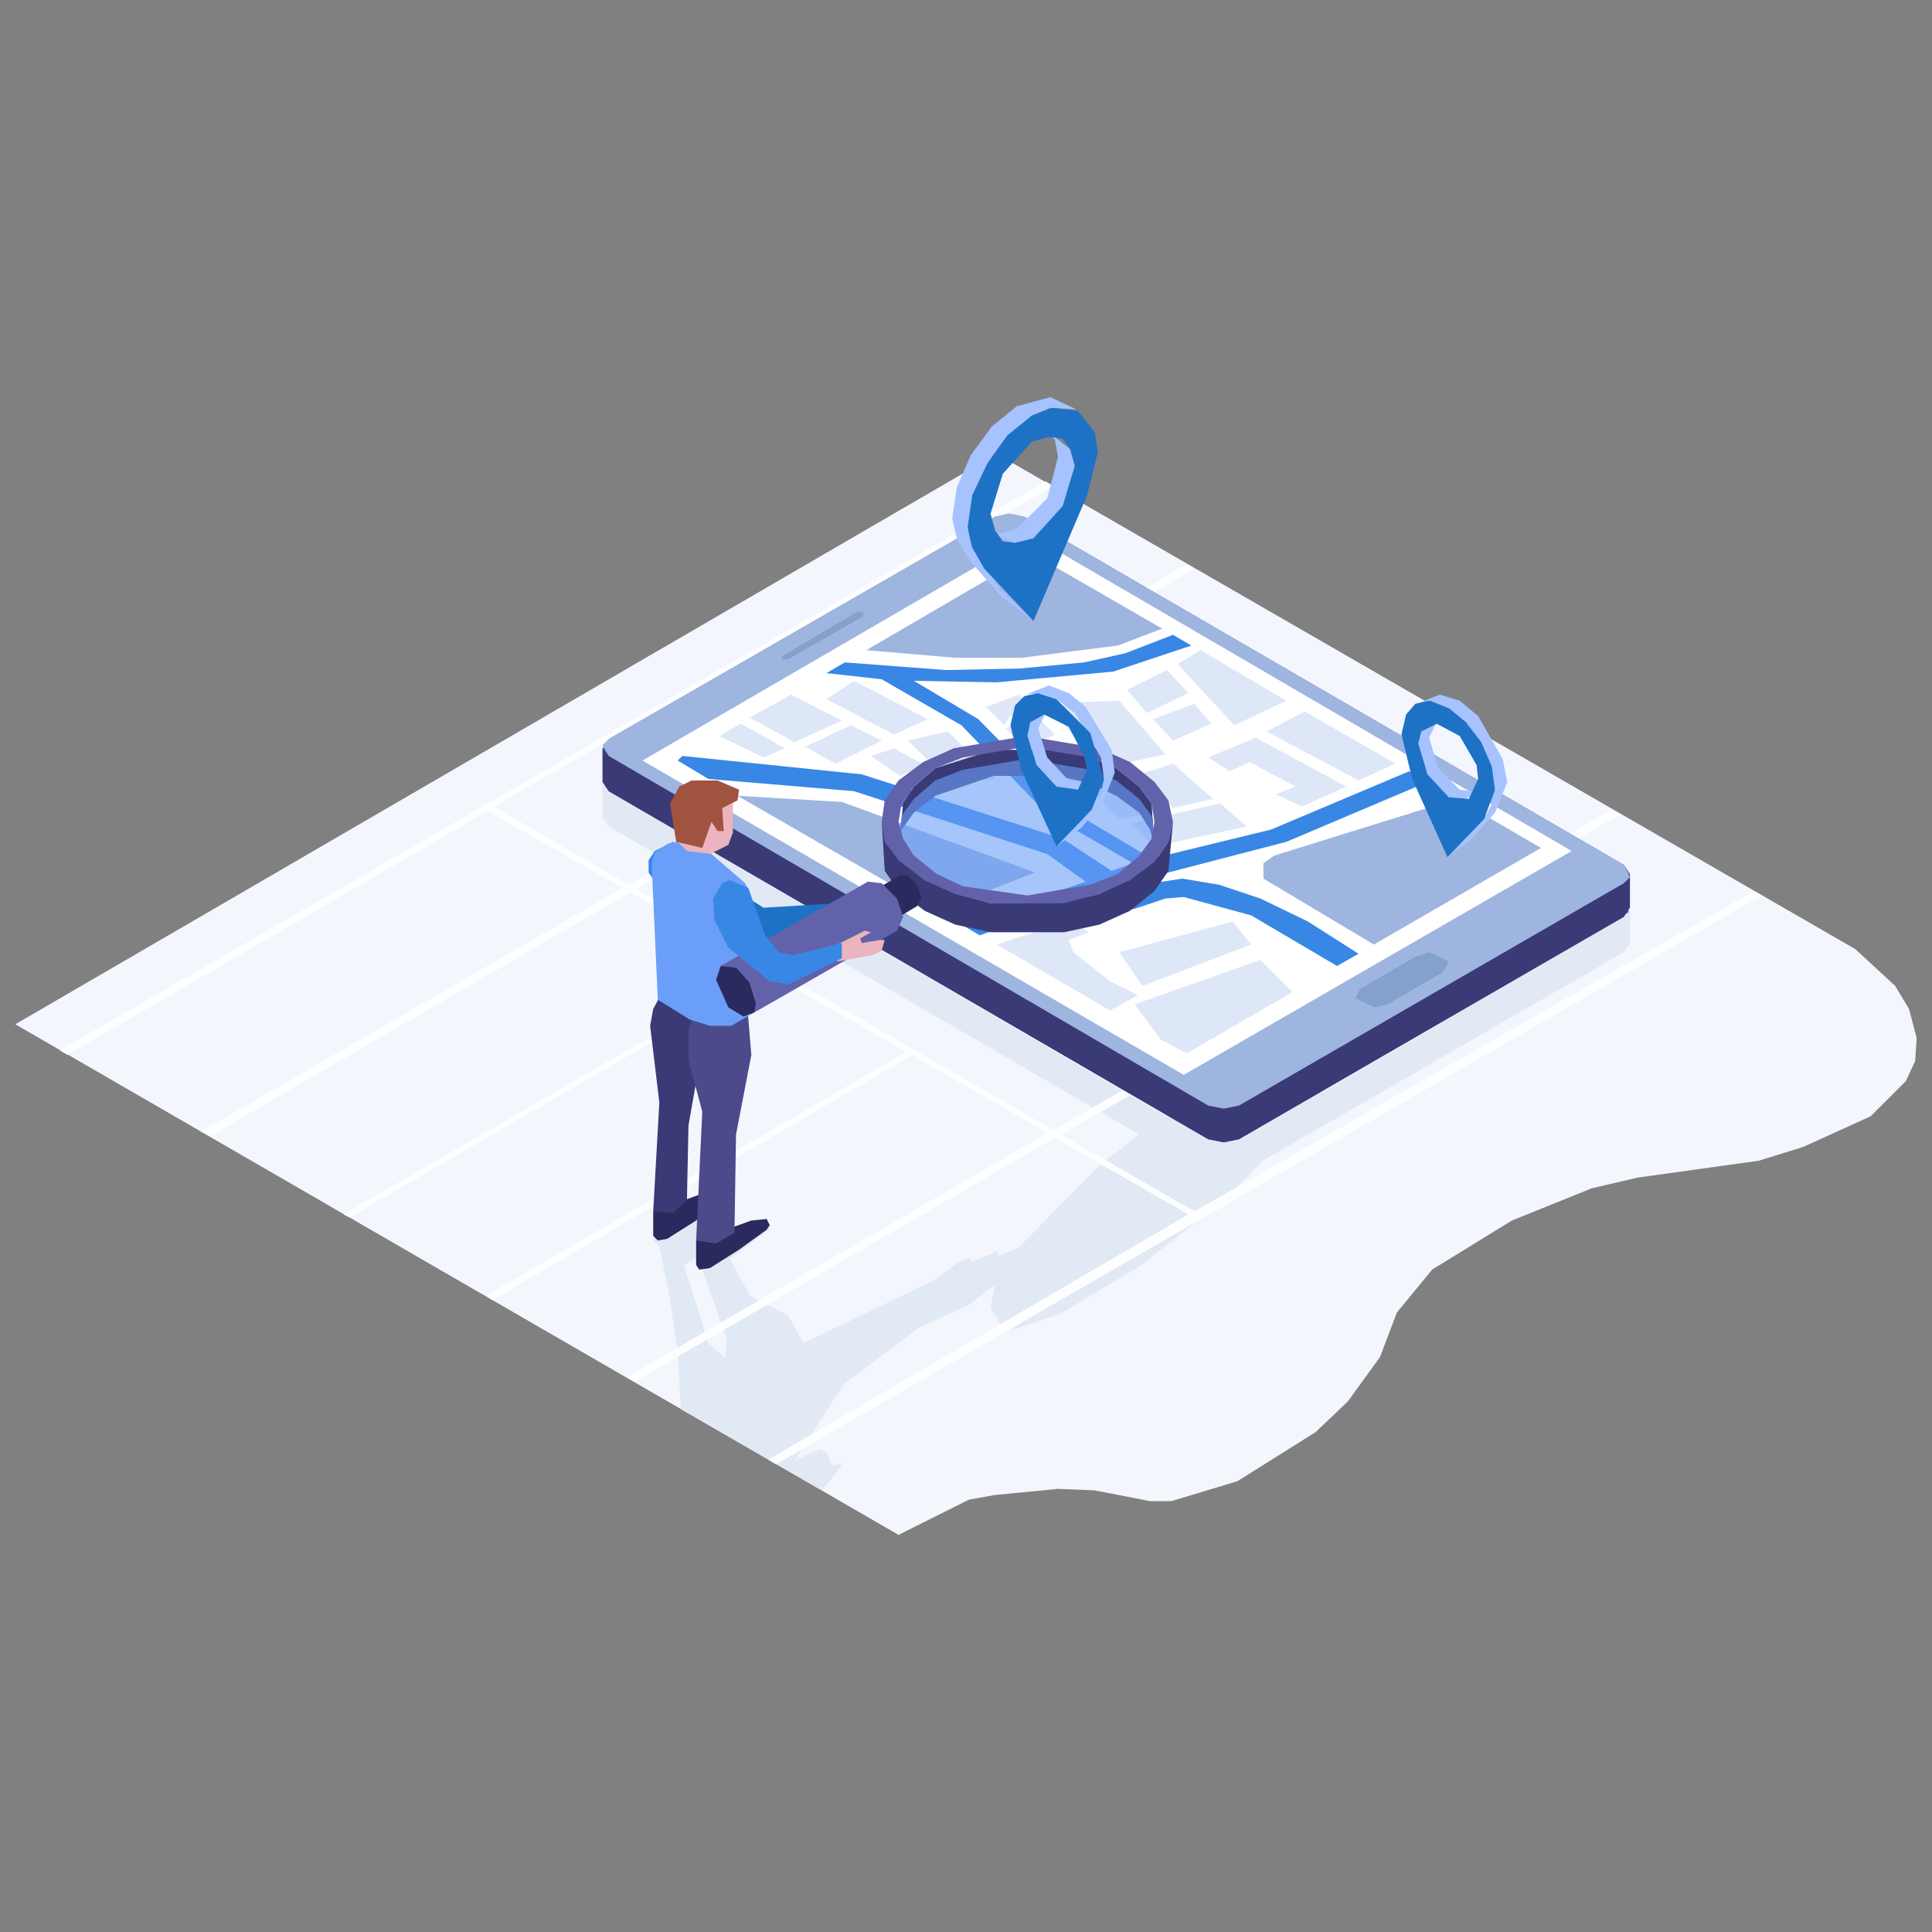 <?xml version="1.0" standalone="no"?><!DOCTYPE svg PUBLIC "-//W3C//DTD SVG 1.1//EN" "http://www.w3.org/Graphics/SVG/1.1/DTD/svg11.dtd"><svg height="126" node-id="1" sillyvg="true" template-height="126" template-width="126" version="1.1" viewBox="0 0 126 126" width="126" xmlns="http://www.w3.org/2000/svg" xmlns:xlink="http://www.w3.org/1999/xlink"><rect x="0" y="0" width="126" height="126" fill="#808080" stroke="none"/><defs node-id="136"></defs><path d="M 106.80 76.80 L 103.80 77.50 L 98.60 79.60 L 93.40 82.80 L 91.10 85.60 L 90.00 88.50 L 87.90 91.40 L 85.80 93.40 L 80.70 96.60 L 76.40 97.90 L 75.00 97.90 L 71.40 97.20 L 69.00 97.10 L 64.90 97.50 L 63.20 97.80 L 58.60 100.10 L 1.00 66.80 L 65.00 29.60 L 121.00 61.90 L 123.60 64.30 L 124.50 65.80 L 125.00 67.70 L 124.90 69.20 L 124.30 70.50 L 122.00 72.80 L 117.60 74.80 L 114.70 75.70 L 106.80 76.80 Z" fill="#f3f6fd" fill-rule="nonzero" node-id="140" stroke="none" target-height="70.5" target-width="124" target-x="1" target-y="29.6"></path><g node-id="471"><path d="M 54.80 95.70 L 54.90 95.40 L 54.30 95.60 L 53.90 94.70 L 53.40 94.50 L 51.80 95.30 L 55.00 90.30 L 59.90 86.60 L 63.20 85.10 L 64.90 83.80 L 64.60 85.30 L 65.40 86.60 L 66.10 86.70 L 69.10 85.70 L 74.30 82.60 L 79.90 78.20 L 84.50 73.50 L 86.30 71.10 L 86.90 69.70 L 86.40 68.00 L 85.90 67.60 L 84.80 67.70 L 79.90 69.90 L 77.10 71.80 L 71.60 76.10 L 66.50 81.30 L 65.20 81.90 L 65.00 81.60 L 63.40 82.30 L 63.20 82.00 L 62.50 82.30 L 60.90 83.50 L 52.40 87.60 L 51.40 85.80 L 48.90 84.50 L 47.60 82.10 L 50.30 80.10 L 49.60 79.80 L 47.50 80.00 L 45.80 78.60 L 42.80 80.20 L 42.60 80.90 L 43.00 81.30 L 43.60 84.20 L 44.20 88.00 L 44.40 91.90 L 53.60 97.20 L 54.80 95.70 Z M 47.30 88.60 L 46.20 87.60 L 44.60 82.50 L 45.50 82.00 L 47.40 87.30 L 47.30 88.60 Z" fill="#e1e9f4" fill-rule="nonzero" group-id="1" node-id="144" stroke="none" target-height="29.6" target-width="44.3" target-x="42.6" target-y="67.6"></path></g><path d="M 39.30 51.10 L 39.30 53.30 L 39.70 53.90 L 78.80 76.60 L 79.80 76.80 L 80.80 76.60 L 105.90 62.10 L 106.30 61.50 L 106.30 59.30 L 105.90 59.80 L 80.80 74.40 L 79.80 74.60 L 78.80 74.40 L 39.70 51.60 L 39.30 51.10 Z" fill="#e1e9f4" fill-rule="nonzero" node-id="147" stroke="none" target-height="25.7" target-width="67" target-x="39.3" target-y="51.1"></path><path d="M 114.40 58.10 L 77.90 79.00 L 69.20 74.00 L 105.70 53.10 L 105.10 52.80 L 68.70 73.70 L 41.50 58.00 L 77.90 37.10 L 77.40 36.80 L 41.00 57.70 L 32.20 52.60 L 68.70 31.70 L 68.20 31.40 L 3.90 68.50 L 4.40 68.80 L 31.80 52.90 L 40.60 57.90 L 13.10 73.80 L 13.70 74.10 L 41.10 58.20 L 49.90 63.30 L 22.40 79.20 L 22.80 79.40 L 50.20 63.50 L 59.10 68.60 L 31.70 84.50 L 32.10 84.80 L 59.50 68.80 L 68.30 73.90 L 40.90 89.80 L 41.40 90.10 L 68.80 74.20 L 77.50 79.20 L 50.10 95.20 L 50.60 95.50 L 114.90 58.40 Z" fill="#fdfeff" fill-rule="nonzero" node-id="149" stroke="none" target-height="64.1" target-width="111" target-x="3.9" target-y="31.4"></path><g node-id="472"><path d="M 39.30 48.80 L 39.30 51.00 L 39.70 51.60 L 78.80 74.30 L 79.80 74.50 L 80.80 74.30 L 106.20 59.50 L 106.30 57.00 L 105.90 56.40 L 66.80 33.70 L 65.80 33.50 L 64.90 33.70 L 39.70 48.20 L 39.30 48.80 Z" fill="#6262aa" fill-rule="nonzero" group-id="2" node-id="153" stroke="none" target-height="41" target-width="67" target-x="39.3" target-y="33.5"></path><path d="M 39.30 48.80 L 39.30 51.00 L 39.70 51.60 L 78.80 74.30 L 79.80 74.50 L 80.80 74.30 L 105.90 59.80 L 106.30 59.20 L 106.30 57.00 L 105.90 57.60 L 80.80 72.10 L 79.80 72.30 L 78.80 72.10 L 39.70 49.30 L 39.30 48.80 Z" fill="#3a3a77" fill-rule="nonzero" group-id="2" node-id="155" stroke="none" target-height="25.7" target-width="67" target-x="39.3" target-y="48.8"></path><path d="M 39.70 48.20 L 39.30 48.60 L 39.70 49.30 L 78.80 72.10 L 79.80 72.30 L 80.80 72.10 L 105.90 57.60 L 106.30 57.20 L 105.90 56.40 L 66.80 33.70 L 65.80 33.50 L 64.90 33.70 L 39.70 48.20 Z" fill="#9eb5df" fill-rule="nonzero" group-id="2" node-id="157" stroke="none" target-height="38.8" target-width="67" target-x="39.3" target-y="33.5"></path><g node-id="479"><g node-id="499"><path d="M 51.00 42.80 L 51.00 43.00 L 51.40 43.00 L 56.30 40.20 L 56.30 39.90 L 55.90 39.90 L 51.00 42.80 Z" fill="#83a1cc" fill-rule="nonzero" group-id="2,9,29" node-id="163" stroke="none" target-height="3.1" target-width="5.3" target-x="51" target-y="39.9"></path></g></g><g node-id="480"><path d="M 88.70 64.50 L 88.40 65.10 L 89.60 65.70 L 90.50 65.50 L 94.10 63.40 L 94.50 62.70 L 93.20 62.10 L 92.30 62.40 L 88.70 64.50 Z" fill="#83a1cc" fill-rule="nonzero" group-id="2,10" node-id="169" stroke="none" target-height="3.6" target-width="6.1" target-x="88.4" target-y="62.1"></path></g><path d="M 67.20 34.90 L 102.50 55.50 L 77.20 70.10 L 41.90 49.60 Z" fill="#ffffff" fill-rule="nonzero" group-id="2" node-id="172" stroke="none" target-height="35.2" target-width="60.6" target-x="41.9" target-y="34.9"></path></g><g node-id="473"><g node-id="481"><path d="M 69.90 60.00 L 71.00 60.80 L 69.70 61.30 L 70.00 62.10 L 72.40 64.00 L 74.20 64.90 L 72.40 65.90 L 65.00 61.60 L 69.90 60.00 Z" fill="#dee7f8" fill-rule="nonzero" group-id="3,11" node-id="179" stroke="none" target-height="5.9" target-width="9.2" target-x="65" target-y="60"></path></g><g node-id="482"><path d="M 66.50 45.30 L 67.10 46.00 L 65.80 46.80 L 65.50 47.30 L 64.30 46.10 L 66.50 45.30 Z" fill="#dee7f8" fill-rule="nonzero" group-id="3,12" node-id="184" stroke="none" target-height="2" target-width="2.8" target-x="64.3" target-y="45.3"></path></g><g node-id="483"><path d="M 67.50 46.60 L 68.80 47.90 L 66.80 48.90 L 65.60 47.50 L 67.50 46.60 Z" fill="#dee7f8" fill-rule="nonzero" group-id="3,13" node-id="189" stroke="none" target-height="2.3" target-width="3.2" target-x="65.6" target-y="46.6"></path></g><g node-id="484"><path d="M 54.90 47.00 L 51.80 48.40 L 48.90 46.80 L 51.60 45.30 Z" fill="#dee7f8" fill-rule="nonzero" group-id="3,14" node-id="194" stroke="none" target-height="3.1" target-width="6" target-x="48.9" target-y="45.3"></path></g><g node-id="485"><path d="M 51.20 48.80 L 49.80 49.40 L 46.90 48.00 L 48.30 47.20 Z" fill="#dee7f8" fill-rule="nonzero" group-id="3,15" node-id="199" stroke="none" target-height="2.2" target-width="4.3" target-x="46.9" target-y="47.2"></path></g><g node-id="486"><g node-id="500"><path d="M 75.80 41.00 L 72.90 42.10 L 66.60 42.90 L 62.30 42.90 L 56.50 42.40 L 67.30 36.10 L 75.80 41.00 Z" fill="#9eb5df" fill-rule="nonzero" group-id="3,16,30" node-id="206" stroke="none" target-height="6.8" target-width="19.3" target-x="56.5" target-y="36.1"></path></g><g node-id="501"><path d="M 76.10 43.70 L 77.50 45.20 L 74.80 46.50 L 73.50 45.00 Z" fill="#dee7f8" fill-rule="nonzero" group-id="3,16,31" node-id="211" stroke="none" target-height="2.8" target-width="4" target-x="73.5" target-y="43.7"></path></g><g node-id="502"><path d="M 83.90 45.70 L 80.50 47.30 L 76.80 43.30 L 78.30 42.40 Z" fill="#dee7f8" fill-rule="nonzero" group-id="3,16,32" node-id="216" stroke="none" target-height="4.9" target-width="7.1" target-x="76.8" target-y="42.4"></path></g><g node-id="503"><path d="M 60.50 46.90 L 58.30 47.90 L 53.90 45.60 L 55.70 44.40 Z" fill="#dee7f8" fill-rule="nonzero" group-id="3,16,33" node-id="221" stroke="none" target-height="3.5" target-width="6.6" target-x="53.9" target-y="44.4"></path></g><g node-id="504"><path d="M 77.90 45.90 L 79.00 47.20 L 76.50 48.30 L 75.20 46.90 Z" fill="#dee7f8" fill-rule="nonzero" group-id="3,16,34" node-id="226" stroke="none" target-height="2.4" target-width="3.8" target-x="75.2" target-y="45.9"></path></g><g node-id="505"><path d="M 57.50 48.30 L 54.50 49.80 L 52.50 48.70 L 55.50 47.30 Z" fill="#dee7f8" fill-rule="nonzero" group-id="3,16,35" node-id="231" stroke="none" target-height="2.5" target-width="5" target-x="52.5" target-y="47.3"></path></g><g node-id="506"><path d="M 60.30 49.90 L 58.70 50.60 L 56.80 49.30 L 58.30 48.80 Z" fill="#dee7f8" fill-rule="nonzero" group-id="3,16,36" node-id="236" stroke="none" target-height="1.8" target-width="3.5" target-x="56.8" target-y="48.8"></path></g><g node-id="507"><path d="M 61.80 47.70 L 65.00 50.80 L 62.10 51.10 L 59.20 48.30 Z" fill="#dee7f8" fill-rule="nonzero" group-id="3,16,37" node-id="241" stroke="none" target-height="3.4" target-width="5.8" target-x="59.2" target-y="47.7"></path></g><g node-id="508"><path d="M 69.60 48.50 L 71.20 50.40 L 69.10 51.40 L 67.40 49.40 Z" fill="#dee7f8" fill-rule="nonzero" group-id="3,16,38" node-id="246" stroke="none" target-height="2.9" target-width="3.8" target-x="67.4" target-y="48.5"></path></g><g node-id="509"><path d="M 87.80 51.30 L 84.90 52.60 L 83.20 51.80 L 84.50 51.30 L 81.50 49.70 L 80.20 50.30 L 78.80 49.40 L 81.90 48.10 Z" fill="#dee7f8" fill-rule="nonzero" group-id="3,16,39" node-id="251" stroke="none" target-height="4.5" target-width="9" target-x="78.8" target-y="48.1"></path></g><g node-id="510"><path d="M 76.50 49.80 L 79.10 52.10 L 76.50 52.70 L 74.30 50.50 Z" fill="#dee7f8" fill-rule="nonzero" group-id="3,16,40" node-id="256" stroke="none" target-height="2.9" target-width="4.8" target-x="74.3" target-y="49.8"></path></g><g node-id="511"><path d="M 73.60 51.00 L 75.70 52.90 L 73.00 53.40 L 71.20 51.70 Z" fill="#dee7f8" fill-rule="nonzero" group-id="3,16,41" node-id="261" stroke="none" target-height="2.4" target-width="4.5" target-x="71.2" target-y="51"></path></g><g node-id="512"><path d="M 79.60 52.40 L 81.30 53.90 L 75.30 55.20 L 73.70 53.70 Z" fill="#dee7f8" fill-rule="nonzero" group-id="3,16,42" node-id="266" stroke="none" target-height="2.8" target-width="7.6" target-x="73.7" target-y="52.4"></path></g><g node-id="513"><path d="M 67.50 56.90 L 61.10 59.40 L 48.10 51.90 L 54.90 52.30 Z" fill="#9eb5df" fill-rule="nonzero" group-id="3,16,43" node-id="271" stroke="none" target-height="7.5" target-width="19.4" target-x="48.1" target-y="51.9"></path></g><g node-id="514"><path d="M 100.50 55.30 L 89.60 61.60 L 82.40 57.30 L 82.40 56.30 L 83.10 55.80 L 95.00 52.10 L 100.50 55.30 Z" fill="#9eb5df" fill-rule="nonzero" group-id="3,16,44" node-id="276" stroke="none" target-height="9.5" target-width="18.1" target-x="82.4" target-y="52.1"></path></g><path d="M 44.50 49.30 L 56.20 50.50 L 69.30 54.70 L 72.50 56.80 L 73.90 56.30 L 68.20 53.00 L 62.70 47.30 L 57.50 44.30 L 53.90 43.90 L 55.10 43.20 L 61.70 43.70 L 66.50 43.60 L 70.70 43.20 L 73.40 42.60 L 76.50 41.40 L 77.70 42.10 L 72.60 43.80 L 65.00 44.50 L 59.60 44.40 L 63.80 46.90 L 69.40 52.60 L 75.10 56.00 L 82.90 54.10 L 91.90 50.30 L 93.10 51.00 L 83.90 54.90 L 73.50 57.60 L 73.90 57.80 L 77.10 57.30 L 79.50 57.70 L 82.20 58.60 L 85.30 60.10 L 88.60 62.20 L 87.20 63.00 L 81.60 59.70 L 77.20 58.50 L 76.00 58.60 L 73.90 59.30 L 71.80 58.20 L 63.90 61.00 L 62.70 60.30 L 70.80 57.50 L 68.30 55.70 L 55.70 51.60 L 46.20 50.80 L 44.20 49.60 L 44.50 49.30 Z" fill="#3887e5" fill-rule="nonzero" group-id="3,16" node-id="279" stroke="none" target-height="21.6" target-width="48.9" target-x="44.2" target-y="41.4"></path><g node-id="515"><path d="M 80.40 60.10 L 81.60 61.60 L 74.50 64.30 L 73.00 62.10 Z" fill="#dee7f8" fill-rule="nonzero" group-id="3,16,45" node-id="283" stroke="none" target-height="4.2" target-width="8.6" target-x="73" target-y="60.1"></path></g><path d="M 82.20 62.60 L 84.30 64.70 L 77.40 68.70 L 75.70 67.80 L 74.00 65.50 Z" fill="#dee7f8" fill-rule="nonzero" group-id="3,16,46" node-id="288" stroke="none" target-height="6.1" target-width="10.3" target-x="74" target-y="62.6"></path></g><g node-id="487"><path d="M 91.00 49.80 L 88.60 50.90 L 82.60 47.70 L 85.10 46.40 Z" fill="#dee7f8" fill-rule="nonzero" group-id="3,17" node-id="294" stroke="none" target-height="4.5" target-width="8.4" target-x="82.6" target-y="46.4"></path></g><path d="M 73.00 45.70 L 76.00 49.20 L 71.80 50.10 L 68.50 46.20 L 70.30 45.80 L 73.00 45.70 Z" fill="#dee7f8" fill-rule="nonzero" group-id="3,18" node-id="299" stroke="none" target-height="4.4" target-width="7.5" target-x="68.5" target-y="45.7"></path></g><g node-id="474"><path d="M 50.00 79.50 L 49.00 79.60 L 45.40 80.90 L 45.40 82.50 L 45.60 82.80 L 46.30 82.70 L 48.20 81.50 L 50.00 80.20 L 50.20 79.90 L 50.00 79.50 Z" fill="#2a2a5e" fill-rule="nonzero" group-id="4" node-id="305" stroke="none" target-height="3.3" target-width="4.8" target-x="45.4" target-y="79.5"></path><path d="M 47.20 77.60 L 46.20 77.70 L 42.60 79.00 L 42.60 80.60 L 42.90 80.90 L 43.50 80.80 L 45.40 79.60 L 47.20 78.30 L 47.40 77.90 L 47.20 77.60 Z" fill="#2a2a5e" fill-rule="nonzero" group-id="4" node-id="307" stroke="none" target-height="3.3" target-width="4.8" target-x="42.6" target-y="77.6"></path><g node-id="489"><path d="M 45.50 65.50 L 43.20 64.70 L 42.60 65.80 L 42.40 66.90 L 43.00 71.90 L 42.60 79.00 L 43.90 79.10 L 44.80 78.30 L 44.90 73.40 L 45.50 70.00 L 45.20 67.30 L 45.50 65.50 Z" fill="#3a3a77" fill-rule="nonzero" group-id="4,19" node-id="311" stroke="none" target-height="14.4" target-width="3.1" target-x="42.4" target-y="64.7"></path><path d="M 48.70 65.20 L 47.40 65.80 L 45.50 65.50 L 44.90 67.20 L 44.90 69.10 L 45.80 72.50 L 45.40 80.90 L 46.70 81.10 L 47.90 80.40 L 48.00 74.00 L 49.00 68.80 L 48.70 65.20 Z" fill="#4c4a8b" fill-rule="nonzero" group-id="4,19" node-id="313" stroke="none" target-height="15.9" target-width="4.1" target-x="44.9" target-y="65.2"></path></g></g><g node-id="475"><g node-id="490"><g node-id="517"><g node-id="522"><g node-id="526"><g node-id="533"><g node-id="536"><g node-id="538"><g node-id="539"><path d="M 47.80 51.80 L 45.10 52.30 L 43.80 56.00 L 44.40 56.90 L 46.30 57.00 L 46.30 55.70 L 47.50 55.10 L 47.80 54.30 L 47.80 51.80 Z" fill="#ecb4bf" fill-rule="nonzero" group-id="5,20,47,52,56,63,66,68,69" node-id="335" stroke="none" target-height="5.2" target-width="4" target-x="43.8" target-y="51.8"></path></g><path d="M 43.90 54.90 L 42.70 55.50 L 42.30 56.10 L 42.30 56.90 L 43.80 59.10 L 45.80 58.30 L 43.90 54.90 Z" fill="#3887e5" fill-rule="nonzero" group-id="5,20,47,52,56,63,66,68" node-id="338" stroke="none" target-height="4.2" target-width="3.5" target-x="42.3" target-y="54.9"></path><path d="M 54.70 58.90 L 49.80 59.20 L 49.00 58.70 L 48.60 57.80 L 46.70 57.50 L 48.20 59.90 L 49.60 61.50 L 50.20 61.50 L 54.40 59.90 L 54.70 58.90 Z" fill="#1e72c6" fill-rule="nonzero" group-id="5,20,47,52,56,63,66,68" node-id="340" stroke="none" target-height="4" target-width="8" target-x="46.7" target-y="57.5"></path><path d="M 48.90 59.50 L 48.90 58.30 L 48.60 57.60 L 46.40 55.70 L 44.80 55.50 L 44.20 54.90 L 43.60 55.00 L 42.70 55.60 L 42.50 56.30 L 42.90 65.20 L 45.00 66.50 L 46.30 66.90 L 47.70 66.90 L 48.90 66.20 L 48.90 59.50 Z" fill="#6b9ef9" fill-rule="nonzero" group-id="5,20,47,52,56,63,66,68" node-id="342" stroke="none" target-height="12" target-width="6.4" target-x="42.5" target-y="54.9"></path></g></g></g></g></g></g><g node-id="518"><path d="M 44.30 54.40 L 44.30 54.40 Z" fill="#6262aa" fill-rule="nonzero" group-id="5,20,48" node-id="352" stroke="none" target-height="0" target-width="0" target-x="44.3" target-y="54.4"></path><path d="M 48.20 51.50 L 46.80 50.90 L 45.10 50.90 L 44.30 51.30 L 43.70 52.40 L 44.10 54.90 L 45.80 55.30 L 46.40 53.60 L 46.80 54.20 L 47.20 54.20 L 47.10 52.70 L 48.10 52.20 L 48.20 51.50 Z" fill="#a0533f" fill-rule="nonzero" group-id="5,20,48" node-id="354" stroke="none" target-height="4.4" target-width="4.5" target-x="43.7" target-y="50.9"></path></g></g><g node-id="491"><g node-id="519"><g node-id="523"><g node-id="527"><path d="M 61.00 51.90 L 59.60 53.00 L 58.80 54.10 L 58.60 55.30 L 58.90 52.40 L 59.60 51.30 L 61.00 50.10 L 64.80 48.90 L 69.00 48.90 L 71.10 49.40 L 72.80 50.10 L 74.30 51.30 L 75.10 52.40 L 75.30 55.30 L 75.00 54.10 L 74.30 53.00 L 72.80 51.90 L 71.10 51.10 L 69.00 50.60 L 64.80 50.60 L 61.00 51.90 Z" fill="#3a3a77" fill-rule="nonzero" group-id="5,21,49,53,57" node-id="366" stroke="none" target-height="6.4" target-width="16.7" target-x="58.6" target-y="48.9"></path></g><g node-id="528"><path d="M 72.80 50.90 L 74.30 52.10 L 75.10 53.20 L 75.30 54.40 L 75.10 55.50 L 74.30 56.60 L 72.90 57.80 L 71.10 58.50 L 67.00 59.20 L 62.80 58.60 L 61.10 57.80 L 59.60 56.60 L 58.90 55.50 L 58.60 54.40 L 58.80 53.20 L 59.60 52.10 L 61.00 50.90 L 62.80 50.20 L 66.90 49.50 L 71.10 50.20 L 72.80 50.90 Z" fill="#6b9ef9" fill-opacity="0.6" fill-rule="nonzero" group-id="5,21,49,53,58" node-id="371" stroke="none" target-height="9.7" target-width="16.7" target-x="58.6" target-y="49.5"></path></g><g node-id="529"><path d="M 73.70 49.70 L 75.30 51.00 L 76.20 52.20 L 76.50 53.60 L 76.20 54.90 L 75.30 56.20 L 73.70 57.40 L 71.70 58.30 L 69.40 58.90 L 64.60 58.90 L 62.30 58.30 L 60.30 57.40 L 58.60 56.20 L 57.70 54.90 L 57.50 53.60 L 57.70 52.20 L 58.60 50.90 L 60.20 49.70 L 62.20 48.80 L 66.90 48.00 L 71.70 48.80 L 73.70 49.70 Z M 61.10 57.00 L 62.80 57.80 L 67.00 58.40 L 71.10 57.70 L 72.90 57.00 L 74.30 55.80 L 75.10 54.70 L 75.30 53.60 L 75.10 52.40 L 74.30 51.30 L 72.80 50.10 L 71.10 49.40 L 66.90 48.70 L 62.80 49.40 L 61.00 50.10 L 59.60 51.30 L 58.80 52.40 L 58.60 53.60 L 58.90 54.70 L 59.60 55.80 L 61.10 57.00" fill="#6262aa" fill-rule="nonzero" group-id="5,21,49,53,59" node-id="376" stroke="none" target-height="10.9" target-width="19" target-x="57.5" target-y="48"></path></g><path d="M 73.70 57.40 L 71.70 58.30 L 69.40 58.90 L 64.60 58.90 L 62.30 58.30 L 60.30 57.40 L 58.60 56.10 L 57.70 54.90 L 57.50 53.50 L 57.70 56.80 L 58.60 58.10 L 60.30 59.40 L 62.30 60.30 L 64.60 60.80 L 69.40 60.80 L 71.70 60.30 L 73.70 59.40 L 75.30 58.10 L 76.20 56.80 L 76.50 53.60 L 76.20 54.90 L 75.30 56.20 L 73.70 57.40 Z" fill="#3a3a77" fill-rule="nonzero" group-id="5,21,49,53,60" node-id="381" stroke="none" target-height="7.3" target-width="19" target-x="57.5" target-y="53.5"></path></g></g><g node-id="520"><path d="M 58.70 57.10 L 59.20 57.10 L 59.80 57.70 L 60.10 58.60 L 59.80 59.10 L 58.30 60.00 L 58.50 59.50 L 58.30 58.70 L 57.70 58.00 L 57.10 58.00 L 58.70 57.10 Z" fill="#2a2a5e" fill-rule="nonzero" group-id="5,21,50" node-id="388" stroke="none" target-height="2.9" target-width="3" target-x="57.1" target-y="57.1"></path><g node-id="524"><g node-id="531"><path d="M 56.60 57.50 L 57.50 57.60 L 58.50 58.60 L 58.90 59.80 L 58.50 60.70 L 48.90 66.20 L 49.30 65.40 L 48.90 64.10 L 48.00 63.10 L 47.00 63.00 L 56.60 57.50 Z" fill="#6262aa" fill-rule="nonzero" group-id="5,21,50,54,61" node-id="394" stroke="none" target-height="8.7" target-width="11.9" target-x="47" target-y="57.5"></path><g node-id="534"><path d="M 48.00 63.10 L 47.00 63.00 L 46.70 63.90 L 47.50 65.70 L 48.50 66.30 L 49.20 66.00 L 49.30 65.40 L 48.90 64.10 L 48.00 63.10 Z" fill="#2a2a5e" fill-rule="nonzero" group-id="5,21,50,54,61,64" node-id="398" stroke="none" target-height="3.3" target-width="2.6" target-x="46.7" target-y="63"></path></g></g></g></g></g><g node-id="492"><path d="M 57.40 61.30 L 56.20 61.50 L 56.10 61.20 L 56.80 60.80 L 56.40 60.70 L 54.60 61.60 L 54.60 62.70 L 56.90 62.30 L 57.50 62.00 L 57.70 61.30 L 57.40 61.30 Z" fill="#ecb4bf" fill-rule="nonzero" group-id="5,22" node-id="407" stroke="none" target-height="2" target-width="3.1" target-x="54.6" target-y="60.7"></path><g node-id="521"><g node-id="525"><g node-id="532"><g node-id="535"><g node-id="537"><path d="M 54.90 61.50 L 54.90 62.50 L 51.40 64.20 L 50.20 64.00 L 47.50 61.80 L 46.60 60.00 L 46.50 58.60 L 47.10 57.60 L 47.60 57.40 L 48.80 57.90 L 49.90 61.00 L 50.80 62.10 L 51.70 62.30 L 54.90 61.50 Z" fill="#3887e5" fill-rule="nonzero" group-id="5,22,51,55,62,65,67" node-id="419" stroke="none" target-height="6.8" target-width="8.4" target-x="46.5" target-y="57.4"></path></g></g></g></g></g></g></g><g node-id="476"><g node-id="493"><path d="M 70.10 30.40 L 69.30 33.00 L 67.40 35.10 L 66.20 35.40 L 64.40 34.70 L 65.20 34.80 L 66.30 34.50 L 68.30 32.50 L 69.00 29.80 L 68.80 28.70 L 68.30 28.10 L 69.80 29.30 L 70.10 30.40 Z" fill="#a6c2ff" fill-rule="nonzero" group-id="6,23" node-id="432" stroke="none" target-height="7.3" target-width="5.7" target-x="64.4" target-y="28.1"></path><path d="M 67.40 40.50 L 65.20 38.80 L 63.20 36.50 L 62.40 35.10 L 62.10 33.80 L 62.40 31.80 L 63.30 29.70 L 64.70 27.80 L 66.30 26.50 L 68.50 25.90 L 70.20 26.70 L 68.50 26.60 L 67.30 27.10 L 65.70 28.40 L 64.40 30.20 L 63.40 32.30 L 63.10 34.40 L 63.40 35.70 L 65.20 38.40 L 67.40 40.50 Z" fill="#a6c2ff" fill-rule="nonzero" group-id="6,23" node-id="434" stroke="none" target-height="14.6" target-width="8.1" target-x="62.1" target-y="25.9"></path></g><path d="M 67.30 27.10 L 68.60 26.60 L 70.30 26.80 L 71.40 28.20 L 71.60 29.50 L 70.90 32.30 L 67.40 40.50 L 64.20 37.10 L 63.40 35.70 L 63.10 34.40 L 63.40 32.30 L 64.40 30.20 L 65.70 28.40 L 67.30 27.10 Z M 67.40 35.10 L 69.30 33.00 L 70.10 30.40 L 69.80 29.30 L 69.30 28.60 L 68.40 28.50 L 67.30 28.80 L 65.40 30.90 L 64.60 33.50 L 64.90 34.60 L 65.40 35.30 L 66.20 35.40 L 67.40 35.10" fill="#1e72c6" fill-rule="nonzero" group-id="6,24" node-id="439" stroke="none" target-height="13.9" target-width="8.5" target-x="63.1" target-y="26.6"></path></g><g node-id="477"><g node-id="495"><path d="M 92.50 48.50 L 93.10 50.50 L 94.50 52.00 L 95.30 52.20 L 96.60 51.70 L 95.20 51.50 L 93.80 50.10 L 93.20 48.10 L 93.80 46.90 L 92.70 47.70 L 92.50 48.50 Z" fill="#a6c2ff" fill-rule="nonzero" group-id="7,25" node-id="447" stroke="none" target-height="5.3" target-width="4.1" target-x="92.5" target-y="46.9"></path><path d="M 94.40 55.90 L 96.00 54.70 L 97.50 53.00 L 98.30 51.00 L 98.00 49.50 L 96.40 46.70 L 95.20 45.70 L 93.90 45.30 L 92.40 45.90 L 93.30 45.70 L 94.50 46.20 L 95.60 47.10 L 97.30 50.00 L 97.50 51.50 L 97.30 52.40 L 96.80 53.40 L 94.40 55.90 Z" fill="#a6c2ff" fill-rule="nonzero" group-id="7,25" node-id="449" stroke="none" target-height="10.6" target-width="5.9" target-x="92.4" target-y="45.3"></path></g><path d="M 97.50 51.50 L 96.80 53.40 L 94.40 55.90 L 92.10 50.80 L 91.40 47.90 L 91.70 46.60 L 92.30 45.90 L 93.20 45.70 L 94.50 46.20 L 95.60 47.10 L 96.60 48.40 L 97.30 50.00 L 97.50 51.50 Z M 94.50 52.00 L 95.80 52.10 L 96.40 50.80 L 96.30 49.90 L 95.20 48.00 L 93.70 47.20 L 92.70 47.70 L 92.50 48.50 L 93.10 50.50 L 94.50 52.00" fill="#1e72c6" fill-rule="nonzero" group-id="7,26" node-id="454" stroke="none" target-height="10.2" target-width="6.1" target-x="91.4" target-y="45.7"></path></g><g node-id="478"><g node-id="497"><path d="M 67.00 48.00 L 67.60 49.90 L 68.90 51.30 L 69.70 51.60 L 71.00 51.00 L 69.70 50.90 L 68.30 49.40 L 67.70 47.50 L 68.30 46.30 L 67.20 47.10 L 67.00 48.00 Z" fill="#a6c2ff" fill-rule="nonzero" group-id="8,27" node-id="462" stroke="none" target-height="5.3" target-width="4" target-x="67" target-y="46.3"></path><path d="M 68.90 55.20 L 70.50 54.00 L 71.90 52.40 L 72.70 50.40 L 72.50 48.90 L 70.80 46.10 L 69.70 45.20 L 68.40 44.70 L 66.90 45.30 L 67.80 45.20 L 68.90 45.60 L 70.10 46.50 L 71.80 49.40 L 72.00 50.80 L 71.80 51.80 L 71.20 52.80 L 68.90 55.20 Z" fill="#a6c2ff" fill-rule="nonzero" group-id="8,27" node-id="464" stroke="none" target-height="10.5" target-width="5.8" target-x="66.9" target-y="44.7"></path></g><path d="M 72.00 50.80 L 71.20 52.80 L 68.90 55.20 L 66.60 50.20 L 65.90 47.30 L 66.20 46.00 L 66.80 45.40 L 67.70 45.20 L 68.90 45.60 L 71.10 47.80 L 72.00 50.80 Z M 68.90 51.30 L 70.30 51.50 L 70.90 50.20 L 70.70 49.30 L 69.70 47.40 L 68.10 46.60 L 67.20 47.10 L 67.00 48.00 L 67.60 49.90 L 68.90 51.30" fill="#1e72c6" fill-rule="nonzero" group-id="8,28" node-id="469" stroke="none" target-height="10" target-width="6.1" target-x="65.9" target-y="45.2"></path></g></svg>